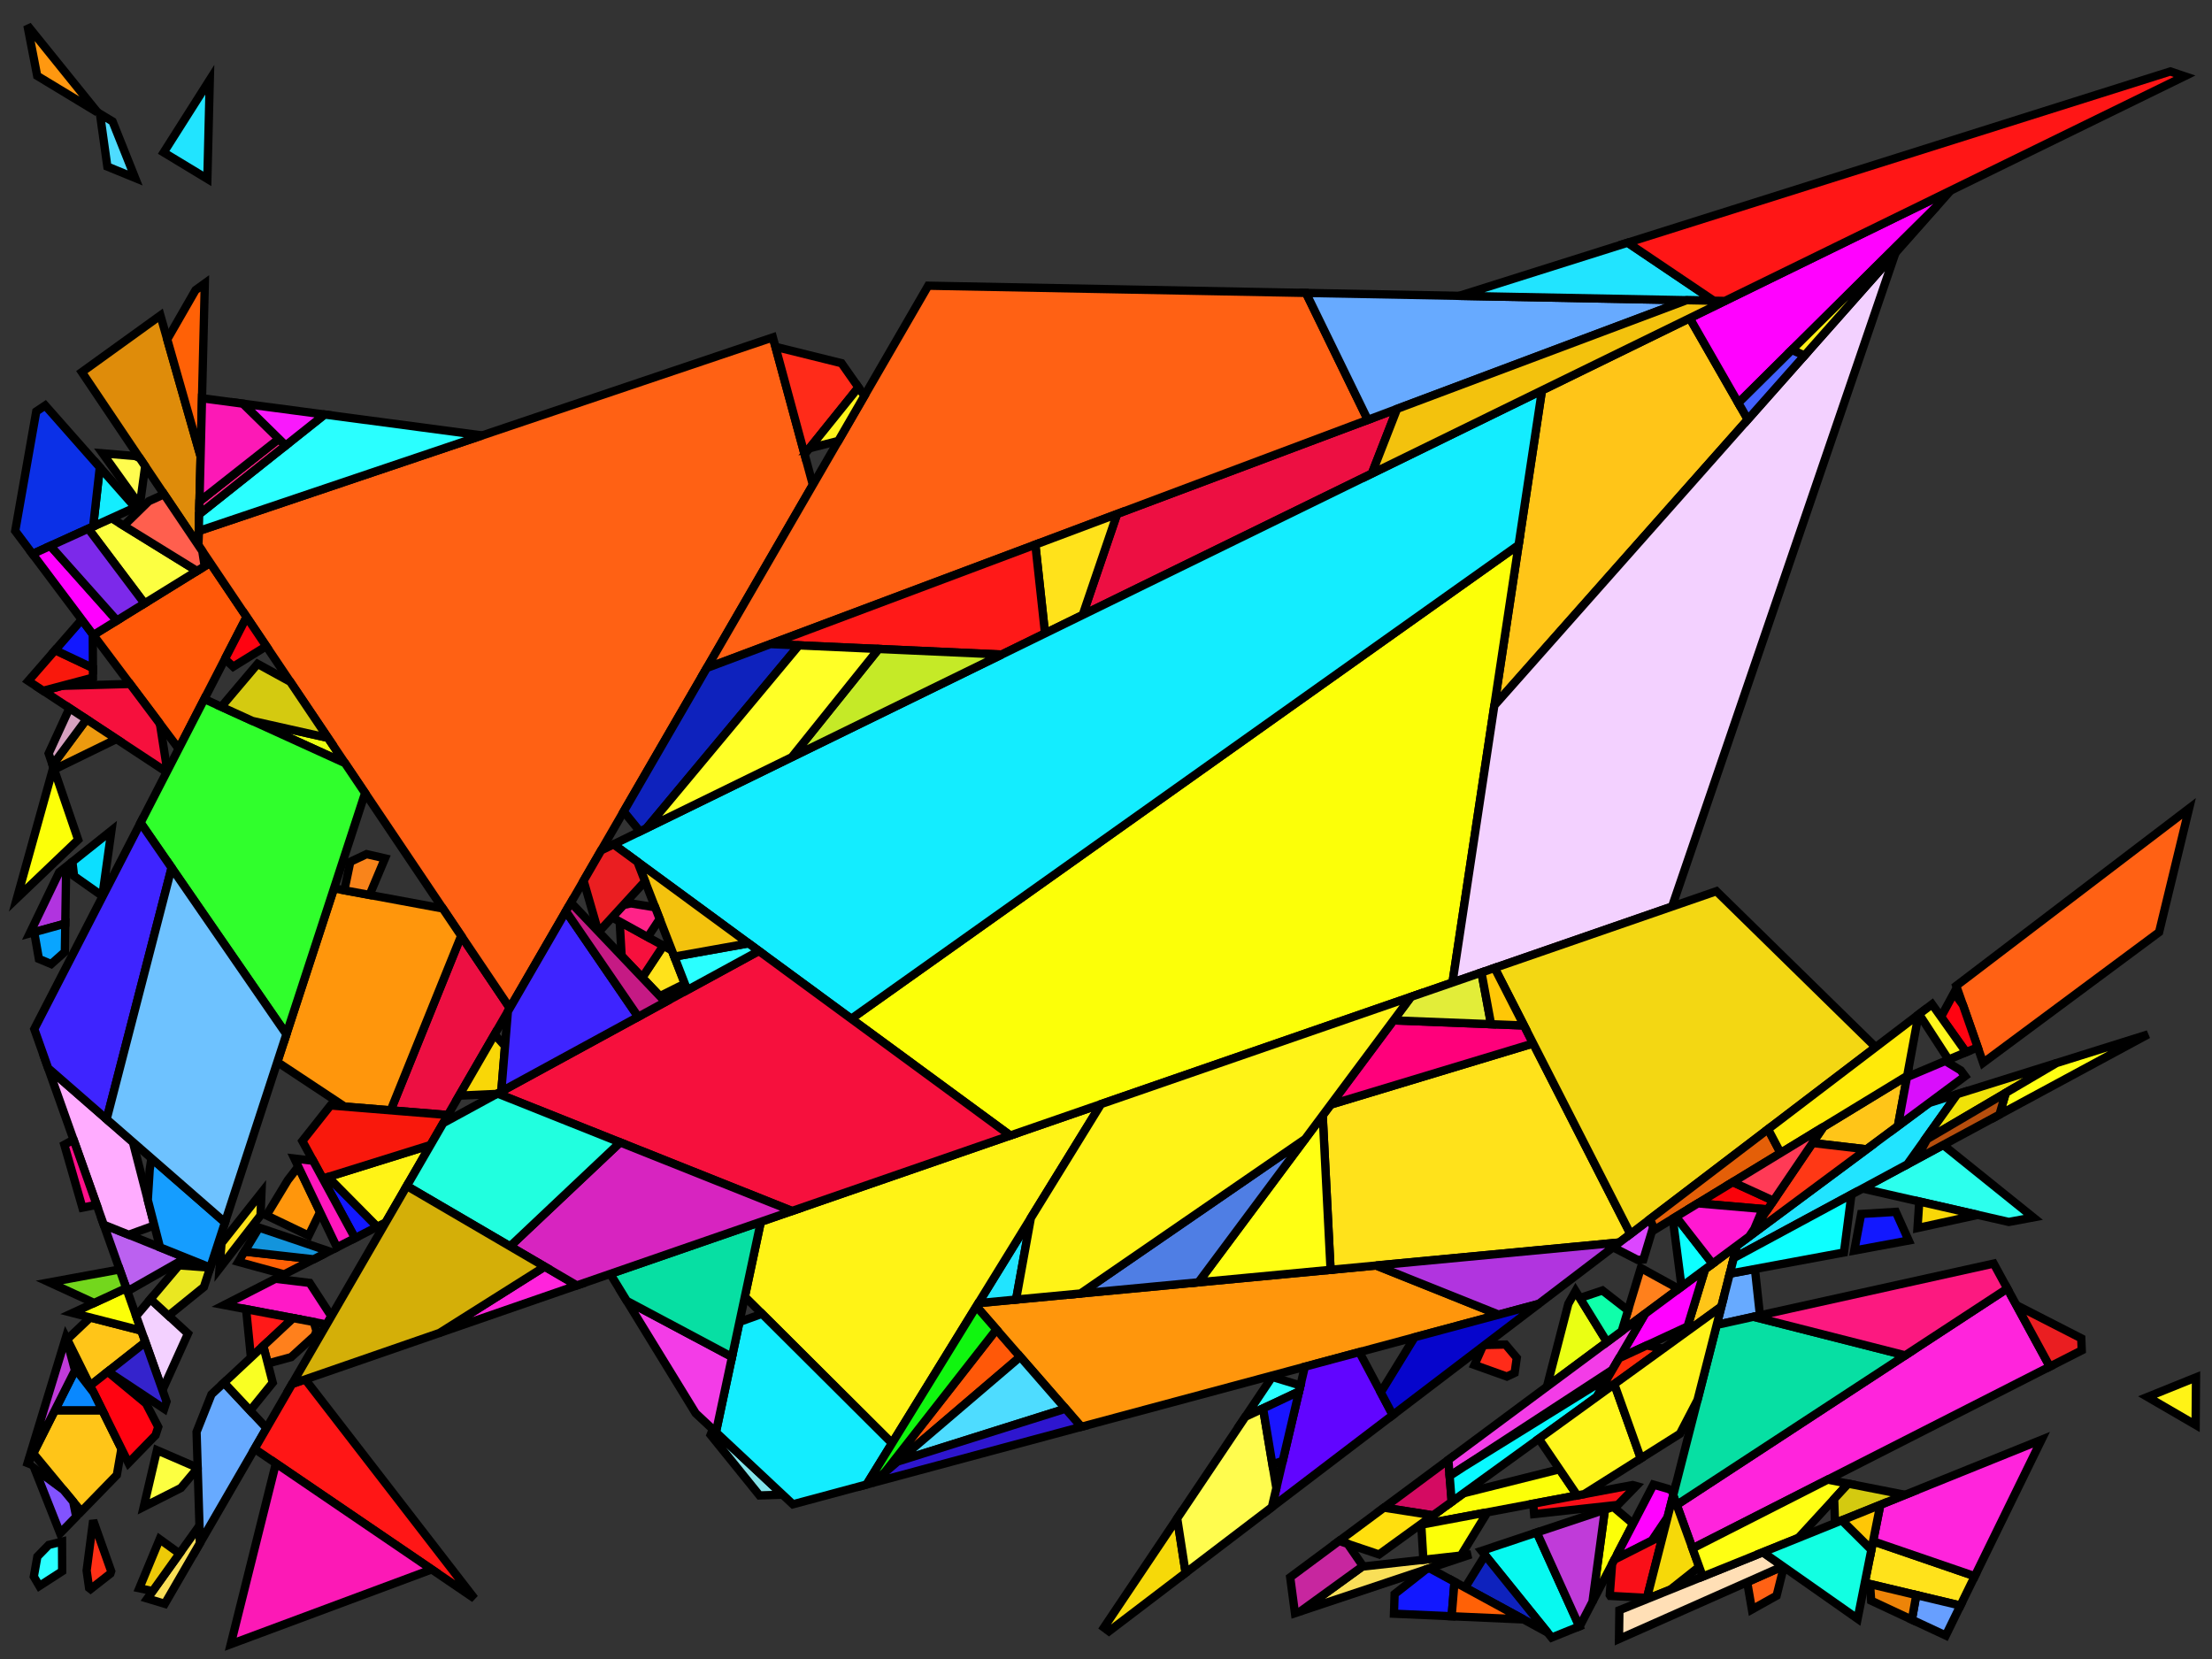 <?xml version="1.0" encoding="iso-8859-1" standalone="no"?>
<!DOCTYPE svg PUBLIC "-//W3C//DTD SVG 1.0//EN" "http://www.w3.org/TR/2001/REC-SVG-20010904/DTD/svg10.dtd">
<svg xmlns="http://www.w3.org/2000/svg" width="800" height="600">
<rect width="100%" height="100%" fill="#333333" stroke="none"/>
<path style="fill:rgb(0, 0, 0);fill-opacity:0.0;fill-rule:evenodd;stroke:rgb(0, 0, 0);stroke-width:0.0;" d="M 0, 600 L 800, 600 L 800, 0 L 0, 0 z "/>
<path style="fill:rgb(234, 255, 19);fill-opacity:1.0;fill-rule:evenodd;stroke:rgb(0, 0, 0);stroke-width:3.0;" d="M 118.623, 266.863 L 124.765, 275.99 L 91.29, 260.741 z "/>
<path style="fill:rgb(234, 255, 19);fill-opacity:1.0;fill-rule:evenodd;stroke:rgb(0, 0, 0);stroke-width:3.0;" d="M 581.202, 485.37 L 559.46, 501.511 L 567.202, 471.543 L 569.827, 466.909 z "/>
<path style="fill:rgb(237, 15, 66);fill-opacity:1.0;fill-rule:evenodd;stroke:rgb(0, 0, 0);stroke-width:3.0;" d="M 496.137, 171.282 L 391.567, 222.41 L 404.015, 185.879 L 505.274, 147.871 z "/>
<path style="fill:rgb(237, 15, 66);fill-opacity:1.0;fill-rule:evenodd;stroke:rgb(0, 0, 0);stroke-width:3.0;" d="M 184.385, 364.588 L 161.988, 403.259 L 141.288, 401.57 L 166.795, 338.448 z "/>
<path style="fill:rgb(255, 88, 8);fill-opacity:1.0;fill-rule:evenodd;stroke:rgb(0, 0, 0);stroke-width:3.0;" d="M 368.991, 490.695 L 319.918, 532.595 L 360.386, 480.816 z "/>
<path style="fill:rgb(255, 88, 8);fill-opacity:1.0;fill-rule:evenodd;stroke:rgb(0, 0, 0);stroke-width:3.0;" d="M 89.19, 223.125 L 64.625, 270.8 L 33.763, 229.675 L 76.017, 203.55 z "/>
<path style="fill:rgb(187, 97, 240);fill-opacity:1.0;fill-rule:evenodd;stroke:rgb(0, 0, 0);stroke-width:3.0;" d="M 67.309, 454.913 L 46.066, 467.01 L 37.515, 442.925 z "/>
<path style="fill:rgb(255, 197, 24);fill-opacity:1.0;fill-rule:evenodd;stroke:rgb(0, 0, 0);stroke-width:3.0;" d="M 632.119, 151.711 L 540.451, 255.154 L 557.669, 141.198 L 611.112, 115.067 z "/>
<path style="fill:rgb(255, 197, 24);fill-opacity:1.0;fill-rule:evenodd;stroke:rgb(0, 0, 0);stroke-width:3.0;" d="M 686.398, 407.268 L 675.083, 415.668 L 655.526, 413.387 L 659.489, 407.539 L 689.761, 389.093 z "/>
<path style="fill:rgb(255, 197, 24);fill-opacity:1.0;fill-rule:evenodd;stroke:rgb(0, 0, 0);stroke-width:3.0;" d="M 43.907, 523.947 L 42.26, 533.439 L 29.409, 546.638 L 12.011, 525.618 L 19.851, 510.055 L 37.017, 510.046 z "/>
<path style="fill:rgb(255, 197, 24);fill-opacity:1.0;fill-rule:evenodd;stroke:rgb(0, 0, 0);stroke-width:3.0;" d="M 51.114, 481.231 L 52.593, 485.396 L 32.597, 501.129 L 24.307, 484.401 L 32.637, 476.49 z "/>
<path style="fill:rgb(255, 197, 24);fill-opacity:1.0;fill-rule:evenodd;stroke:rgb(0, 0, 0);stroke-width:3.0;" d="M 622.559, 472.544 L 609.664, 481.88 L 616.655, 459.048 L 628.194, 450.481 z "/>
<path style="fill:rgb(255, 97, 20);fill-opacity:1.0;fill-rule:evenodd;stroke:rgb(0, 0, 0);stroke-width:3.0;" d="M 293.984, 175.348 L 184.385, 364.588 L 71.757, 197.22 L 71.884, 192.047 L 279.519, 122.02 z "/>
<path style="fill:rgb(255, 97, 20);fill-opacity:1.0;fill-rule:evenodd;stroke:rgb(0, 0, 0);stroke-width:3.0;" d="M 472.324, 105.94 L 494.688, 151.845 L 255.627, 241.577 L 335.694, 103.329 z "/>
<path style="fill:rgb(255, 97, 20);fill-opacity:1.0;fill-rule:evenodd;stroke:rgb(0, 0, 0);stroke-width:3.0;" d="M 645.132, 566.715 L 642.534, 577.096 L 633.604, 582.095 L 631.891, 572.193 L 644.784, 566.471 z "/>
<path style="fill:rgb(255, 97, 20);fill-opacity:1.0;fill-rule:evenodd;stroke:rgb(0, 0, 0);stroke-width:3.0;" d="M 780.863, 337.133 L 717.232, 384.376 L 707.497, 356.537 L 791.71, 292.385 z "/>
<path style="fill:rgb(255, 172, 255);fill-opacity:1.0;fill-rule:evenodd;stroke:rgb(0, 0, 0);stroke-width:3.0;" d="M 48.063, 413.054 L 55.825, 443.192 L 46.554, 446.562 L 37.515, 442.925 L 17.42, 386.325 z "/>
<path style="fill:rgb(249, 223, 88);fill-opacity:1.0;fill-rule:evenodd;stroke:rgb(0, 0, 0);stroke-width:3.0;" d="M 72.339, 558.051 L 59.602, 580.045 L 53.281, 578.13 L 72.144, 551.749 z "/>
<path style="fill:rgb(249, 223, 88);fill-opacity:1.0;fill-rule:evenodd;stroke:rgb(0, 0, 0);stroke-width:3.0;" d="M 470.331, 582.762 L 492.668, 566.589 L 531.994, 562.174 z "/>
<path style="fill:rgb(255, 150, 12);fill-opacity:1.0;fill-rule:evenodd;stroke:rgb(0, 0, 0);stroke-width:3.0;" d="M 115.755, 438.388 L 111.633, 446.877 L 96.371, 439.555 L 104.09, 426.819 L 107.877, 421.923 z "/>
<path style="fill:rgb(255, 150, 12);fill-opacity:1.0;fill-rule:evenodd;stroke:rgb(0, 0, 0);stroke-width:3.0;" d="M 542.039, 475.453 L 391.057, 516.026 L 353.119, 472.474 L 353.845, 471.297 L 497.688, 457.688 z "/>
<path style="fill:rgb(255, 150, 12);fill-opacity:1.0;fill-rule:evenodd;stroke:rgb(0, 0, 0);stroke-width:3.0;" d="M 160.148, 328.571 L 166.795, 338.448 L 141.288, 401.57 L 124.621, 400.21 L 100.297, 384.1 L 120.794, 321.288 z "/>
<path style="fill:rgb(132, 228, 234);fill-opacity:1.0;fill-rule:evenodd;stroke:rgb(0, 0, 0);stroke-width:3.0;" d="M 283.065, 540.586 L 274.691, 540.844 L 256.993, 518.936 L 257.8, 516.925 z "/>
<path style="fill:rgb(223, 140, 10);fill-opacity:1.0;fill-rule:evenodd;stroke:rgb(0, 0, 0);stroke-width:3.0;" d="M 72.544, 165.047 L 71.757, 197.22 L 29.599, 134.57 L 58.016, 114.079 z "/>
<path style="fill:rgb(255, 226, 27);fill-opacity:1.0;fill-rule:evenodd;stroke:rgb(0, 0, 0);stroke-width:3.0;" d="M 589.677, 446.291 L 585.639, 449.367 L 481.221, 459.246 L 478.373, 403.408 L 481.29, 399.491 L 554.488, 377.376 z "/>
<path style="fill:rgb(255, 226, 27);fill-opacity:1.0;fill-rule:evenodd;stroke:rgb(0, 0, 0);stroke-width:3.0;" d="M 243.005, 343.748 L 247.675, 355.76 L 238.649, 360.27 L 232.268, 353.561 L 239.889, 342.026 z "/>
<path style="fill:rgb(255, 226, 27);fill-opacity:1.0;fill-rule:evenodd;stroke:rgb(0, 0, 0);stroke-width:3.0;" d="M 391.567, 222.41 L 377.946, 229.07 L 374.447, 196.978 L 404.015, 185.879 z "/>
<path style="fill:rgb(255, 226, 27);fill-opacity:1.0;fill-rule:evenodd;stroke:rgb(0, 0, 0);stroke-width:3.0;" d="M 94.219, 439.577 L 79.412, 458.715 L 80.116, 449.599 L 94.559, 431.35 z "/>
<path style="fill:rgb(255, 226, 27);fill-opacity:1.0;fill-rule:evenodd;stroke:rgb(0, 0, 0);stroke-width:3.0;" d="M 714.209, 570.048 L 709.014, 580.672 L 674.423, 572.436 L 677.419, 557.425 z "/>
<path style="fill:rgb(255, 36, 220);fill-opacity:1.0;fill-rule:evenodd;stroke:rgb(0, 0, 0);stroke-width:3.0;" d="M 741.343, 494.251 L 612.118, 560.01 L 606.409, 544.26 L 725.972, 466.019 z "/>
<path style="fill:rgb(255, 36, 220);fill-opacity:1.0;fill-rule:evenodd;stroke:rgb(0, 0, 0);stroke-width:3.0;" d="M 208.63, 464.892 L 158.977, 482.069 L 197.002, 458.092 z "/>
<path style="fill:rgb(255, 36, 220);fill-opacity:1.0;fill-rule:evenodd;stroke:rgb(0, 0, 0);stroke-width:3.0;" d="M 714.209, 570.048 L 677.419, 557.425 L 680.05, 544.242 L 738.334, 520.709 z "/>
<path style="fill:rgb(103, 170, 255);fill-opacity:1.0;fill-rule:evenodd;stroke:rgb(0, 0, 0);stroke-width:3.0;" d="M 636.511, 475.708 L 620.865, 479.172 L 625.603, 460.627 L 634.685, 458.944 z "/>
<path style="fill:rgb(103, 170, 255);fill-opacity:1.0;fill-rule:evenodd;stroke:rgb(0, 0, 0);stroke-width:3.0;" d="M 609.976, 108.571 L 494.688, 151.845 L 472.324, 105.94 z "/>
<path style="fill:rgb(103, 170, 255);fill-opacity:1.0;fill-rule:evenodd;stroke:rgb(0, 0, 0);stroke-width:3.0;" d="M 96.403, 516.502 L 72.339, 558.051 L 71.091, 517.881 L 76.482, 504.301 L 81.018, 500.064 z "/>
<path style="fill:rgb(44, 255, 237);fill-opacity:1.0;fill-rule:evenodd;stroke:rgb(0, 0, 0);stroke-width:3.0;" d="M 735.359, 440.293 L 726.51, 441.932 L 673.598, 429.851 L 702.79, 414.091 z "/>
<path style="fill:rgb(255, 25, 199);fill-opacity:1.0;fill-rule:evenodd;stroke:rgb(0, 0, 0);stroke-width:3.0;" d="M 111.99, 463.976 L 119.836, 476.042 L 118.121, 479.002 L 81.067, 471.975 L 99.63, 462.485 z "/>
<path style="fill:rgb(177, 52, 223);fill-opacity:1.0;fill-rule:evenodd;stroke:rgb(0, 0, 0);stroke-width:3.0;" d="M 23.613, 334.026 L 10.746, 337.581 L 21.396, 315.468 L 23.935, 313.442 z "/>
<path style="fill:rgb(177, 52, 223);fill-opacity:1.0;fill-rule:evenodd;stroke:rgb(0, 0, 0);stroke-width:3.0;" d="M 556.495, 471.568 L 542.039, 475.453 L 497.688, 457.688 L 585.639, 449.367 z "/>
<path style="fill:rgb(7, 249, 240);fill-opacity:1.0;fill-rule:evenodd;stroke:rgb(0, 0, 0);stroke-width:3.0;" d="M 571.19, 588.197 L 561.167, 592.244 L 535.852, 560.886 L 555.795, 554.228 z "/>
<path style="fill:rgb(78, 220, 255);fill-opacity:1.0;fill-rule:evenodd;stroke:rgb(0, 0, 0);stroke-width:3.0;" d="M 385.352, 509.477 L 324.586, 528.609 L 368.991, 490.695 z "/>
<path style="fill:rgb(78, 220, 255);fill-opacity:1.0;fill-rule:evenodd;stroke:rgb(0, 0, 0);stroke-width:3.0;" d="M 40.716, 43.933 L 48.865, 64.351 L 38.824, 60.237 L 36.151, 41.169 z "/>
<path style="fill:rgb(255, 3, 17);fill-opacity:1.0;fill-rule:evenodd;stroke:rgb(0, 0, 0);stroke-width:3.0;" d="M 96.313, 233.71 L 84.343, 241.126 L 81.437, 238.4 L 81.514, 238.022 L 89.19, 223.125 z "/>
<path style="fill:rgb(255, 3, 17);fill-opacity:1.0;fill-rule:evenodd;stroke:rgb(0, 0, 0);stroke-width:3.0;" d="M 52.83, 507.608 L 57.23, 516.075 L 56.253, 519.068 L 46.469, 529.117 L 32.597, 501.129 L 38.958, 496.124 z "/>
<path style="fill:rgb(255, 3, 17);fill-opacity:1.0;fill-rule:evenodd;stroke:rgb(0, 0, 0);stroke-width:3.0;" d="M 709.92, 363.466 L 715.268, 378.761 L 711.058, 380.537 L 701.994, 367.764 L 706.727, 359.045 z "/>
<path style="fill:rgb(237, 202, 8);fill-opacity:1.0;fill-rule:evenodd;stroke:rgb(0, 0, 0);stroke-width:3.0;" d="M 64.917, 561.856 L 55.209, 575.434 L 50.38, 574.409 L 57.737, 556.675 z "/>
<path style="fill:rgb(252, 255, 65);fill-opacity:1.0;fill-rule:evenodd;stroke:rgb(0, 0, 0);stroke-width:3.0;" d="M 71.494, 530.851 L 71.496, 530.923 L 65.437, 538.142 L 51.987, 544.951 L 56.773, 524.489 z "/>
<path style="fill:rgb(252, 255, 65);fill-opacity:1.0;fill-rule:evenodd;stroke:rgb(0, 0, 0);stroke-width:3.0;" d="M 71.251, 206.497 L 52.267, 218.234 L 31.931, 191.206 L 40.312, 187.4 z "/>
<path style="fill:rgb(33, 228, 255);fill-opacity:1.0;fill-rule:evenodd;stroke:rgb(0, 0, 0);stroke-width:3.0;" d="M 74.996, 64.687 L 59.198, 55.122 L 75.872, 28.845 z "/>
<path style="fill:rgb(33, 228, 255);fill-opacity:1.0;fill-rule:evenodd;stroke:rgb(0, 0, 0);stroke-width:3.0;" d="M 619.793, 108.759 L 527.738, 106.999 L 588.661, 87.776 z "/>
<path style="fill:rgb(33, 228, 255);fill-opacity:1.0;fill-rule:evenodd;stroke:rgb(0, 0, 0);stroke-width:3.0;" d="M 367.475, 470.008 L 353.845, 471.297 L 372.823, 440.503 z "/>
<path style="fill:rgb(33, 228, 255);fill-opacity:1.0;fill-rule:evenodd;stroke:rgb(0, 0, 0);stroke-width:3.0;" d="M 689.801, 421.104 L 627.043, 454.986 L 628.194, 450.481 L 697.649, 398.915 L 707.876, 395.711 z "/>
<path style="fill:rgb(255, 243, 22);fill-opacity:1.0;fill-rule:evenodd;stroke:rgb(0, 0, 0);stroke-width:3.0;" d="M 794.084, 515.345 L 776.678, 505.227 L 794.217, 498.145 z "/>
<path style="fill:rgb(255, 243, 22);fill-opacity:1.0;fill-rule:evenodd;stroke:rgb(0, 0, 0);stroke-width:3.0;" d="M 139.488, 442.109 L 136.401, 443.688 L 118.572, 425.686 L 155.706, 414.106 z "/>
<path style="fill:rgb(255, 243, 22);fill-opacity:1.0;fill-rule:evenodd;stroke:rgb(0, 0, 0);stroke-width:3.0;" d="M 322.61, 521.978 L 269.387, 468.96 L 275.164, 441.875 L 398.211, 399.309 z "/>
<path style="fill:rgb(255, 25, 24);fill-opacity:1.0;fill-rule:evenodd;stroke:rgb(0, 0, 0);stroke-width:3.0;" d="M 377.946, 229.07 L 362.295, 236.722 L 278.633, 232.942 L 374.447, 196.978 z "/>
<path style="fill:rgb(255, 25, 24);fill-opacity:1.0;fill-rule:evenodd;stroke:rgb(0, 0, 0);stroke-width:3.0;" d="M 106.018, 476.707 L 90.754, 490.968 L 89.008, 473.481 z "/>
<path style="fill:rgb(255, 48, 22);fill-opacity:1.0;fill-rule:evenodd;stroke:rgb(0, 0, 0);stroke-width:3.0;" d="M 40.206, 568.244 L 39.922, 569.115 L 32.768, 574.717 L 32.221, 574.294 L 31.331, 568.038 L 33.699, 549.883 z "/>
<path style="fill:rgb(252, 255, 8);fill-opacity:1.0;fill-rule:evenodd;stroke:rgb(0, 0, 0);stroke-width:3.0;" d="M 570.43, 540.838 L 513.461, 551.534 L 529.295, 540.07 L 564.02, 531.379 z "/>
<path style="fill:rgb(252, 255, 8);fill-opacity:1.0;fill-rule:evenodd;stroke:rgb(0, 0, 0);stroke-width:3.0;" d="M 28.272, 303.704 L 6.126, 324.841 L 19.301, 277.484 z "/>
<path style="fill:rgb(252, 255, 8);fill-opacity:1.0;fill-rule:evenodd;stroke:rgb(0, 0, 0);stroke-width:3.0;" d="M 590.626, 551.094 L 575.938, 579.305 L 580.439, 546 L 583.473, 544.987 z "/>
<path style="fill:rgb(252, 255, 8);fill-opacity:1.0;fill-rule:evenodd;stroke:rgb(0, 0, 0);stroke-width:3.0;" d="M 525.314, 355.339 L 365.377, 410.667 L 307.871, 368.461 L 549.223, 197.093 z "/>
<path style="fill:rgb(252, 255, 8);fill-opacity:1.0;fill-rule:evenodd;stroke:rgb(0, 0, 0);stroke-width:3.0;" d="M 537.031, 548.417 L 528.367, 562.581 L 514.781, 564.107 L 514.018, 551.43 L 536.168, 547.271 z "/>
<path style="fill:rgb(252, 255, 8);fill-opacity:1.0;fill-rule:evenodd;stroke:rgb(0, 0, 0);stroke-width:3.0;" d="M 51.114, 481.231 L 26.246, 474.85 L 45.656, 465.856 z "/>
<path style="fill:rgb(19, 237, 255);fill-opacity:1.0;fill-rule:evenodd;stroke:rgb(0, 0, 0);stroke-width:3.0;" d="M 549.223, 197.093 L 307.871, 368.461 L 221.902, 305.364 L 557.669, 141.198 z "/>
<path style="fill:rgb(19, 237, 255);fill-opacity:1.0;fill-rule:evenodd;stroke:rgb(0, 0, 0);stroke-width:3.0;" d="M 48.901, 183.5 L 33.685, 190.409 L 36.101, 169.002 z "/>
<path style="fill:rgb(19, 237, 255);fill-opacity:1.0;fill-rule:evenodd;stroke:rgb(0, 0, 0);stroke-width:3.0;" d="M 322.61, 521.978 L 313.421, 536.889 L 286.766, 544.052 L 258.931, 517.984 L 267.437, 478.104 L 275.6, 475.149 z "/>
<path style="fill:rgb(255, 128, 28);fill-opacity:1.0;fill-rule:evenodd;stroke:rgb(0, 0, 0);stroke-width:3.0;" d="M 113.476, 478.121 L 114.45, 481.361 L 113.787, 483.09 L 105.292, 490.825 L 96.848, 493.124 L 95.217, 486.798 L 106.018, 476.707 z "/>
<path style="fill:rgb(255, 128, 28);fill-opacity:1.0;fill-rule:evenodd;stroke:rgb(0, 0, 0);stroke-width:3.0;" d="M 607.123, 466.125 L 586.523, 481.419 L 593.425, 458.59 z "/>
<path style="fill:rgb(212, 11, 98);fill-opacity:1.0;fill-rule:evenodd;stroke:rgb(0, 0, 0);stroke-width:3.0;" d="M 525.023, 543.163 L 518.284, 548.042 L 500.537, 545.258 L 523.827, 527.967 z "/>
<path style="fill:rgb(97, 5, 255);fill-opacity:1.0;fill-rule:evenodd;stroke:rgb(0, 0, 0);stroke-width:3.0;" d="M 503.726, 511.767 L 459.993, 545.082 L 471.914, 494.297 L 491.622, 489.001 z "/>
<path style="fill:rgb(246, 16, 61);fill-opacity:1.0;fill-rule:evenodd;stroke:rgb(0, 0, 0);stroke-width:3.0;" d="M 57.57, 261.4 L 57.953, 262.434 L 60.51, 278.786 L 60.28, 279.232 L 15.616, 249.83 L 22.357, 248.045 L 47.036, 247.363 z "/>
<path style="fill:rgb(246, 16, 61);fill-opacity:1.0;fill-rule:evenodd;stroke:rgb(0, 0, 0);stroke-width:3.0;" d="M 239.889, 342.026 L 232.268, 353.561 L 224.817, 345.726 L 224.114, 333.308 z "/>
<path style="fill:rgb(246, 16, 61);fill-opacity:1.0;fill-rule:evenodd;stroke:rgb(0, 0, 0);stroke-width:3.0;" d="M 365.377, 410.667 L 286.452, 437.97 L 179.929, 395.481 L 274.459, 343.939 z "/>
<path style="fill:rgb(255, 2, 255);fill-opacity:1.0;fill-rule:evenodd;stroke:rgb(0, 0, 0);stroke-width:3.0;" d="M 610.318, 479.743 L 585.582, 491.204 L 594.946, 475.166 L 616.655, 459.048 z "/>
<path style="fill:rgb(255, 2, 255);fill-opacity:1.0;fill-rule:evenodd;stroke:rgb(0, 0, 0);stroke-width:3.0;" d="M 603.504, 538.525 L 605.425, 539.62 L 603.101, 548.718 L 597.39, 557.205 L 585.193, 563.379 L 585.056, 561.792 L 597.996, 536.938 z "/>
<path style="fill:rgb(255, 2, 255);fill-opacity:1.0;fill-rule:evenodd;stroke:rgb(0, 0, 0);stroke-width:3.0;" d="M 700.348, 74.718 L 628.695, 145.739 L 611.112, 115.067 L 705.479, 68.929 z "/>
<path style="fill:rgb(255, 223, 14);fill-opacity:1.0;fill-rule:evenodd;stroke:rgb(0, 0, 0);stroke-width:3.0;" d="M 518.284, 548.042 L 498.747, 562.188 L 484.311, 557.305 L 500.537, 545.258 z "/>
<path style="fill:rgb(240, 226, 8);fill-opacity:1.0;fill-rule:evenodd;stroke:rgb(0, 0, 0);stroke-width:3.0;" d="M 695.81, 412.661 L 707.876, 395.711 L 743.755, 384.47 z "/>
<path style="fill:rgb(249, 15, 24);fill-opacity:1.0;fill-rule:evenodd;stroke:rgb(0, 0, 0);stroke-width:3.0;" d="M 595.648, 577.896 L 582.383, 577.181 L 582.185, 576.871 L 583.028, 565.688 L 583.885, 564.041 L 601.46, 555.145 z "/>
<path style="fill:rgb(249, 15, 24);fill-opacity:1.0;fill-rule:evenodd;stroke:rgb(0, 0, 0);stroke-width:3.0;" d="M 591.745, 537.439 L 585.104, 544.269 L 554.836, 547.581 L 554.494, 543.83 L 590.449, 537.08 z "/>
<path style="fill:rgb(249, 132, 27);fill-opacity:1.0;fill-rule:evenodd;stroke:rgb(0, 0, 0);stroke-width:3.0;" d="M 139.235, 310.432 L 133.663, 323.669 L 124.547, 321.982 L 126.691, 311.682 L 132.577, 308.908 z "/>
<path style="fill:rgb(42, 255, 255);fill-opacity:1.0;fill-rule:evenodd;stroke:rgb(0, 0, 0);stroke-width:3.0;" d="M 274.459, 343.939 L 248.568, 358.056 L 243.872, 345.977 L 270.698, 341.178 z "/>
<path style="fill:rgb(42, 255, 255);fill-opacity:1.0;fill-rule:evenodd;stroke:rgb(0, 0, 0);stroke-width:3.0;" d="M 470.322, 501.079 L 469.812, 503.254 L 450.391, 512.408 L 460.083, 497.964 z "/>
<path style="fill:rgb(42, 255, 255);fill-opacity:1.0;fill-rule:evenodd;stroke:rgb(0, 0, 0);stroke-width:3.0;" d="M 174.379, 157.48 L 71.884, 192.047 L 72.032, 185.987 L 117.407, 149.914 z "/>
<path style="fill:rgb(42, 255, 255);fill-opacity:1.0;fill-rule:evenodd;stroke:rgb(0, 0, 0);stroke-width:3.0;" d="M 22.481, 568.273 L 14.235, 573.595 L 12.228, 570.19 L 13.515, 562.961 L 17.622, 558.743 L 22.437, 557.54 z "/>
<path style="fill:rgb(217, 14, 252);fill-opacity:1.0;fill-rule:evenodd;stroke:rgb(0, 0, 0);stroke-width:3.0;" d="M 709.128, 387.115 L 710.695, 389.229 L 686.398, 407.268 L 689.675, 389.562 L 703.531, 383.714 z "/>
<path style="fill:rgb(243, 60, 231);fill-opacity:1.0;fill-rule:evenodd;stroke:rgb(0, 0, 0);stroke-width:3.0;" d="M 583.125, 495.413 L 524.287, 533.808 L 523.827, 527.967 L 594.946, 475.166 z "/>
<path style="fill:rgb(243, 60, 231);fill-opacity:1.0;fill-rule:evenodd;stroke:rgb(0, 0, 0);stroke-width:3.0;" d="M 264.738, 490.759 L 258.931, 517.984 L 251.602, 511.121 L 226.695, 470.497 z "/>
<path style="fill:rgb(7, 223, 163);fill-opacity:1.0;fill-rule:evenodd;stroke:rgb(0, 0, 0);stroke-width:3.0;" d="M 689.052, 490.179 L 606.409, 544.26 L 605.137, 540.75 L 620.865, 479.172 L 634.19, 476.222 z "/>
<path style="fill:rgb(7, 223, 163);fill-opacity:1.0;fill-rule:evenodd;stroke:rgb(0, 0, 0);stroke-width:3.0;" d="M 264.738, 490.759 L 226.695, 470.497 L 220.699, 460.717 L 275.164, 441.875 z "/>
<path style="fill:rgb(246, 217, 9);fill-opacity:1.0;fill-rule:evenodd;stroke:rgb(0, 0, 0);stroke-width:3.0;" d="M 428.796, 568.848 L 401.065, 589.972 L 399.251, 588.622 L 425.747, 549.135 z "/>
<path style="fill:rgb(246, 217, 9);fill-opacity:1.0;fill-rule:evenodd;stroke:rgb(0, 0, 0);stroke-width:3.0;" d="M 614.526, 566.652 L 604.158, 574.885 L 595.527, 578.37 L 605.137, 540.75 z "/>
<path style="fill:rgb(15, 255, 170);fill-opacity:1.0;fill-rule:evenodd;stroke:rgb(0, 0, 0);stroke-width:3.0;" d="M 588.794, 473.908 L 586.523, 481.419 L 581.202, 485.37 L 571.39, 469.446 L 579.541, 466.713 z "/>
<path style="fill:rgb(243, 209, 255);fill-opacity:1.0;fill-rule:evenodd;stroke:rgb(0, 0, 0);stroke-width:3.0;" d="M 67.984, 482.315 L 58.754, 502.749 L 49.245, 475.965 L 54.423, 469.833 z "/>
<path style="fill:rgb(243, 209, 255);fill-opacity:1.0;fill-rule:evenodd;stroke:rgb(0, 0, 0);stroke-width:3.0;" d="M 604.715, 327.871 L 525.314, 355.339 L 540.451, 255.154 L 685.515, 91.457 z "/>
<path style="fill:rgb(220, 70, 255);fill-opacity:1.0;fill-rule:evenodd;stroke:rgb(0, 0, 0);stroke-width:3.0;" d="M 597.924, 443.712 L 594.356, 455.51 L 592.281, 455.658 L 583.371, 451.094 L 596.724, 440.923 z "/>
<path style="fill:rgb(249, 255, 35);fill-opacity:1.0;fill-rule:evenodd;stroke:rgb(0, 0, 0);stroke-width:3.0;" d="M 98.638, 500.065 L 90.466, 510.159 L 81.018, 500.064 L 95.217, 486.798 z "/>
<path style="fill:rgb(255, 223, 182);fill-opacity:1.0;fill-rule:evenodd;stroke:rgb(0, 0, 0);stroke-width:3.0;" d="M 644.784, 566.471 L 585.534, 592.766 L 585.678, 582.347 L 637.558, 561.399 z "/>
<path style="fill:rgb(255, 246, 30);fill-opacity:1.0;fill-rule:evenodd;stroke:rgb(0, 0, 0);stroke-width:3.0;" d="M 711.058, 380.537 L 704.717, 383.214 L 694.046, 366.784 L 698.754, 363.198 z "/>
<path style="fill:rgb(249, 215, 7);fill-opacity:1.0;fill-rule:evenodd;stroke:rgb(0, 0, 0);stroke-width:3.0;" d="M 715.3, 439.373 L 693.492, 444.132 L 694.125, 434.538 z "/>
<path style="fill:rgb(249, 215, 7);fill-opacity:1.0;fill-rule:evenodd;stroke:rgb(0, 0, 0);stroke-width:3.0;" d="M 182.651, 378.325 L 181.3, 394.733 L 179.661, 395.627 L 166.046, 396.253 L 178.863, 374.121 z "/>
<path style="fill:rgb(243, 194, 13);fill-opacity:1.0;fill-rule:evenodd;stroke:rgb(0, 0, 0);stroke-width:3.0;" d="M 623.856, 108.836 L 496.137, 171.282 L 505.274, 147.871 L 609.976, 108.571 z "/>
<path style="fill:rgb(243, 194, 13);fill-opacity:1.0;fill-rule:evenodd;stroke:rgb(0, 0, 0);stroke-width:3.0;" d="M 270.698, 341.178 L 243.872, 345.977 L 230.551, 311.712 z "/>
<path style="fill:rgb(255, 0, 123);fill-opacity:1.0;fill-rule:evenodd;stroke:rgb(0, 0, 0);stroke-width:3.0;" d="M 551.169, 370.878 L 554.488, 377.376 L 481.29, 399.491 L 503.976, 369.03 z "/>
<path style="fill:rgb(13, 255, 255);fill-opacity:1.0;fill-rule:evenodd;stroke:rgb(0, 0, 0);stroke-width:3.0;" d="M 619.364, 457.036 L 608.154, 465.359 L 604.981, 440.753 L 606.136, 440.05 z "/>
<path style="fill:rgb(13, 255, 255);fill-opacity:1.0;fill-rule:evenodd;stroke:rgb(0, 0, 0);stroke-width:3.0;" d="M 666.884, 452.979 L 625.603, 460.627 L 627.043, 454.986 L 669.602, 432.009 z "/>
<path style="fill:rgb(255, 255, 19);fill-opacity:1.0;fill-rule:evenodd;stroke:rgb(0, 0, 0);stroke-width:3.0;" d="M 481.221, 459.246 L 433.419, 463.769 L 478.373, 403.408 z "/>
<path style="fill:rgb(255, 255, 19);fill-opacity:1.0;fill-rule:evenodd;stroke:rgb(0, 0, 0);stroke-width:3.0;" d="M 723.131, 403.109 L 725.423, 395.249 L 743.755, 384.47 L 776.873, 374.093 z "/>
<path style="fill:rgb(255, 255, 19);fill-opacity:1.0;fill-rule:evenodd;stroke:rgb(0, 0, 0);stroke-width:3.0;" d="M 668.425, 536.58 L 650.397, 556.215 L 615.806, 570.182 L 612.118, 560.01 L 661.021, 535.124 z "/>
<path style="fill:rgb(255, 22, 22);fill-opacity:1.0;fill-rule:evenodd;stroke:rgb(0, 0, 0);stroke-width:3.0;" d="M 790.069, 27.57 L 623.856, 108.836 L 619.793, 108.759 L 588.661, 87.776 L 784.94, 25.842 z "/>
<path style="fill:rgb(255, 22, 22);fill-opacity:1.0;fill-rule:evenodd;stroke:rgb(0, 0, 0);stroke-width:3.0;" d="M 171.609, 578.124 L 92.066, 523.991 L 105.663, 500.512 L 110.384, 498.879 z "/>
<path style="fill:rgb(255, 43, 25);fill-opacity:1.0;fill-rule:evenodd;stroke:rgb(0, 0, 0);stroke-width:3.0;" d="M 548.564, 491.085 L 547.786, 496.527 L 544.978, 497.846 L 533.243, 493.643 L 536.187, 487.038 L 536.984, 486.431 L 544.497, 486.269 z "/>
<path style="fill:rgb(255, 43, 25);fill-opacity:1.0;fill-rule:evenodd;stroke:rgb(0, 0, 0);stroke-width:3.0;" d="M 304.352, 131.351 L 310.476, 140.1 L 290.991, 164.311 L 280.443, 125.426 z "/>
<path style="fill:rgb(14, 34, 189);fill-opacity:1.0;fill-rule:evenodd;stroke:rgb(0, 0, 0);stroke-width:3.0;" d="M 288.945, 233.408 L 233.831, 299.532 L 231.438, 300.701 L 225.566, 293.483 L 255.627, 241.577 L 278.633, 232.942 z "/>
<path style="fill:rgb(14, 34, 189);fill-opacity:1.0;fill-rule:evenodd;stroke:rgb(0, 0, 0);stroke-width:3.0;" d="M 559.693, 590.418 L 529.875, 574.173 L 537.13, 562.468 z "/>
<path style="fill:rgb(9, 136, 255);fill-opacity:1.0;fill-rule:evenodd;stroke:rgb(0, 0, 0);stroke-width:3.0;" d="M 33.792, 503.539 L 37.017, 510.046 L 19.851, 510.055 L 27.344, 495.177 z "/>
<path style="fill:rgb(255, 43, 10);fill-opacity:1.0;fill-rule:evenodd;stroke:rgb(0, 0, 0);stroke-width:3.0;" d="M 601.536, 487.765 L 577.378, 505.256 L 585.582, 491.204 L 595.512, 486.603 z "/>
<path style="fill:rgb(252, 25, 128);fill-opacity:1.0;fill-rule:evenodd;stroke:rgb(0, 0, 0);stroke-width:3.0;" d="M 725.972, 466.019 L 689.052, 490.179 L 634.19, 476.222 L 721.054, 456.986 z "/>
<path style="fill:rgb(243, 215, 19);fill-opacity:1.0;fill-rule:evenodd;stroke:rgb(0, 0, 0);stroke-width:3.0;" d="M 678.36, 378.733 L 589.677, 446.291 L 540.544, 350.07 L 620.764, 322.319 z "/>
<path style="fill:rgb(237, 154, 15);fill-opacity:1.0;fill-rule:evenodd;stroke:rgb(0, 0, 0);stroke-width:3.0;" d="M 42.132, 267.285 L 19.58, 278.298 L 19.025, 276.678 L 31.28, 260.141 z "/>
<path style="fill:rgb(215, 161, 192);fill-opacity:1.0;fill-rule:evenodd;stroke:rgb(0, 0, 0);stroke-width:3.0;" d="M 31.28, 260.141 L 19.025, 276.678 L 17.596, 272.5 L 25.132, 256.094 z "/>
<path style="fill:rgb(249, 24, 12);fill-opacity:1.0;fill-rule:evenodd;stroke:rgb(0, 0, 0);stroke-width:3.0;" d="M 161.988, 403.259 L 155.706, 414.106 L 116.728, 426.261 L 109.35, 412.662 L 119.533, 399.795 z "/>
<path style="fill:rgb(249, 24, 12);fill-opacity:1.0;fill-rule:evenodd;stroke:rgb(0, 0, 0);stroke-width:3.0;" d="M 33.602, 241.6 L 33.618, 245.064 L 15.616, 249.83 L 10.226, 246.282 L 19.942, 235.133 z "/>
<path style="fill:rgb(18, 24, 255);fill-opacity:1.0;fill-rule:evenodd;stroke:rgb(0, 0, 0);stroke-width:3.0;" d="M 136.401, 443.688 L 128.401, 447.777 L 116.728, 426.261 L 118.572, 425.686 z "/>
<path style="fill:rgb(18, 24, 255);fill-opacity:1.0;fill-rule:evenodd;stroke:rgb(0, 0, 0);stroke-width:3.0;" d="M 526.043, 572.085 L 525.005, 584.54 L 504.147, 583.615 L 504.381, 576.507 L 515.69, 567.618 L 517.025, 567.172 z "/>
<path style="fill:rgb(18, 24, 255);fill-opacity:1.0;fill-rule:evenodd;stroke:rgb(0, 0, 0);stroke-width:3.0;" d="M 690.309, 448.639 L 670.618, 452.287 L 673.118, 439.045 L 685.649, 438.286 z "/>
<path style="fill:rgb(18, 24, 255);fill-opacity:1.0;fill-rule:evenodd;stroke:rgb(0, 0, 0);stroke-width:3.0;" d="M 33.546, 229.387 L 33.602, 241.6 L 19.942, 235.133 L 29.568, 224.085 z "/>
<path style="fill:rgb(199, 38, 159);fill-opacity:1.0;fill-rule:evenodd;stroke:rgb(0, 0, 0);stroke-width:3.0;" d="M 487.402, 558.35 L 492.934, 566.396 L 470.331, 582.762 L 468.343, 583.426 L 466.612, 570.445 L 484.311, 557.305 z "/>
<path style="fill:rgb(48, 255, 44);fill-opacity:1.0;fill-rule:evenodd;stroke:rgb(0, 0, 0);stroke-width:3.0;" d="M 124.765, 275.99 L 132.045, 286.809 L 103.577, 374.047 L 50.834, 297.564 L 73.891, 252.816 z "/>
<path style="fill:rgb(228, 95, 8);fill-opacity:1.0;fill-rule:evenodd;stroke:rgb(0, 0, 0);stroke-width:3.0;" d="M 643.974, 416.993 L 598.381, 444.775 L 596.724, 440.923 L 639.431, 408.389 z "/>
<path style="fill:rgb(255, 234, 9);fill-opacity:1.0;fill-rule:evenodd;stroke:rgb(0, 0, 0);stroke-width:3.0;" d="M 689.761, 389.093 L 643.974, 416.993 L 639.431, 408.389 L 693.864, 366.922 z "/>
<path style="fill:rgb(255, 22, 189);fill-opacity:1.0;fill-rule:evenodd;stroke:rgb(0, 0, 0);stroke-width:3.0;" d="M 113.22, 419.796 L 128.401, 447.777 L 121.85, 451.126 L 106.48, 419.005 z "/>
<path style="fill:rgb(21, 157, 255);fill-opacity:1.0;fill-rule:evenodd;stroke:rgb(0, 0, 0);stroke-width:3.0;" d="M 81.368, 442.106 L 76.042, 458.427 L 57.866, 451.113 L 53.453, 433.983 L 54.142, 422.95 L 54.773, 418.908 z "/>
<path style="fill:rgb(103, 159, 255);fill-opacity:1.0;fill-rule:evenodd;stroke:rgb(0, 0, 0);stroke-width:3.0;" d="M 709.014, 580.672 L 703.715, 591.51 L 691.455, 585.781 L 693.053, 576.872 z "/>
<path style="fill:rgb(237, 132, 8);fill-opacity:1.0;fill-rule:evenodd;stroke:rgb(0, 0, 0);stroke-width:3.0;" d="M 693.053, 576.872 L 691.455, 585.781 L 676.726, 578.899 L 676.335, 572.892 z "/>
<path style="fill:rgb(192, 59, 217);fill-opacity:1.0;fill-rule:evenodd;stroke:rgb(0, 0, 0);stroke-width:3.0;" d="M 23.892, 483.564 L 27.119, 495.625 L 9.574, 530.457 L 23.879, 483.538 z "/>
<path style="fill:rgb(192, 59, 217);fill-opacity:1.0;fill-rule:evenodd;stroke:rgb(0, 0, 0);stroke-width:3.0;" d="M 575.938, 579.305 L 571.341, 588.136 L 571.19, 588.197 L 555.795, 554.228 L 580.439, 546 z "/>
<path style="fill:rgb(6, 5, 204);fill-opacity:1.0;fill-rule:evenodd;stroke:rgb(0, 0, 0);stroke-width:3.0;" d="M 503.726, 511.767 L 499.371, 503.576 L 511.614, 483.629 L 556.495, 471.568 z "/>
<path style="fill:rgb(215, 36, 192);fill-opacity:1.0;fill-rule:evenodd;stroke:rgb(0, 0, 0);stroke-width:3.0;" d="M 286.452, 437.97 L 208.63, 464.892 L 184.463, 450.758 L 224.284, 413.173 z "/>
<path style="fill:rgb(33, 255, 223);fill-opacity:1.0;fill-rule:evenodd;stroke:rgb(0, 0, 0);stroke-width:3.0;" d="M 224.284, 413.173 L 184.463, 450.758 L 147.125, 428.922 L 160.292, 406.187 L 179.929, 395.481 z "/>
<path style="fill:rgb(197, 234, 39);fill-opacity:1.0;fill-rule:evenodd;stroke:rgb(0, 0, 0);stroke-width:3.0;" d="M 362.295, 236.722 L 286.353, 273.852 L 317.76, 234.71 z "/>
<path style="fill:rgb(255, 255, 38);fill-opacity:1.0;fill-rule:evenodd;stroke:rgb(0, 0, 0);stroke-width:3.0;" d="M 317.76, 234.71 L 286.353, 273.852 L 233.831, 299.532 L 288.945, 233.408 z "/>
<path style="fill:rgb(16, 246, 15);fill-opacity:1.0;fill-rule:evenodd;stroke:rgb(0, 0, 0);stroke-width:3.0;" d="M 360.386, 480.816 L 319.918, 532.595 L 315.562, 536.314 L 313.421, 536.889 L 353.119, 472.474 z "/>
<path style="fill:rgb(255, 252, 78);fill-opacity:1.0;fill-rule:evenodd;stroke:rgb(0, 0, 0);stroke-width:3.0;" d="M 48.961, 164.936 L 50.549, 165.704 L 52.504, 168.608 L 50.575, 182.74 L 50.574, 182.74 L 37.117, 163.955 z "/>
<path style="fill:rgb(255, 252, 78);fill-opacity:1.0;fill-rule:evenodd;stroke:rgb(0, 0, 0);stroke-width:3.0;" d="M 461.61, 538.193 L 459.993, 545.082 L 428.796, 568.848 L 425.747, 549.135 L 450.391, 512.408 L 456.805, 509.385 z "/>
<path style="fill:rgb(255, 95, 78);fill-opacity:1.0;fill-rule:evenodd;stroke:rgb(0, 0, 0);stroke-width:3.0;" d="M 73.166, 199.314 L 74.029, 204.78 L 71.251, 206.497 L 44.746, 190.137 L 53.801, 181.275 L 59.336, 178.761 z "/>
<path style="fill:rgb(9, 249, 255);fill-opacity:1.0;fill-rule:evenodd;stroke:rgb(0, 0, 0);stroke-width:3.0;" d="M 577.378, 505.256 L 525.023, 543.163 L 524.287, 533.808 L 529.448, 530.44 L 581.488, 498.216 z "/>
<path style="fill:rgb(66, 97, 255);fill-opacity:1.0;fill-rule:evenodd;stroke:rgb(0, 0, 0);stroke-width:3.0;" d="M 652.634, 128.561 L 632.119, 151.711 L 628.695, 145.739 L 648.091, 126.514 z "/>
<path style="fill:rgb(255, 240, 25);fill-opacity:1.0;fill-rule:evenodd;stroke:rgb(0, 0, 0);stroke-width:3.0;" d="M 652.634, 128.561 L 648.091, 126.514 L 700.348, 74.718 z "/>
<path style="fill:rgb(46, 22, 207);fill-opacity:1.0;fill-rule:evenodd;stroke:rgb(0, 0, 0);stroke-width:3.0;" d="M 391.057, 516.026 L 315.562, 536.314 L 324.586, 528.609 L 385.352, 509.477 z "/>
<path style="fill:rgb(255, 97, 6);fill-opacity:1.0;fill-rule:evenodd;stroke:rgb(0, 0, 0);stroke-width:3.0;" d="M 113.414, 455.439 L 102.763, 460.883 L 86.186, 456.359 L 88.438, 452.644 z "/>
<path style="fill:rgb(255, 97, 6);fill-opacity:1.0;fill-rule:evenodd;stroke:rgb(0, 0, 0);stroke-width:3.0;" d="M 551.023, 585.694 L 525.005, 584.54 L 526.043, 572.085 z "/>
<path style="fill:rgb(255, 97, 6);fill-opacity:1.0;fill-rule:evenodd;stroke:rgb(0, 0, 0);stroke-width:3.0;" d="M 72.544, 165.047 L 60.48, 122.725 L 70.715, 104.921 L 74.072, 102.5 z "/>
<path style="fill:rgb(130, 83, 255);fill-opacity:1.0;fill-rule:evenodd;stroke:rgb(0, 0, 0);stroke-width:3.0;" d="M 22.985, 538.876 L 26.476, 543.094 L 27.564, 548.533 L 21.737, 554.518 L 12.467, 531.075 z "/>
<path style="fill:rgb(255, 56, 21);fill-opacity:1.0;fill-rule:evenodd;stroke:rgb(0, 0, 0);stroke-width:3.0;" d="M 675.083, 415.668 L 632.606, 447.205 L 655.526, 413.387 z "/>
<path style="fill:rgb(212, 202, 16);fill-opacity:1.0;fill-rule:evenodd;stroke:rgb(0, 0, 0);stroke-width:3.0;" d="M 689.006, 540.626 L 663.654, 550.862 L 663.345, 542.113 L 668.425, 536.58 z "/>
<path style="fill:rgb(212, 202, 16);fill-opacity:1.0;fill-rule:evenodd;stroke:rgb(0, 0, 0);stroke-width:3.0;" d="M 104.967, 246.57 L 118.623, 266.863 L 91.29, 260.741 L 80.036, 255.615 L 93.163, 240.103 z "/>
<path style="fill:rgb(255, 152, 16);fill-opacity:1.0;fill-rule:evenodd;stroke:rgb(0, 0, 0);stroke-width:3.0;" d="M 35.269, 40.635 L 13.452, 27.426 L 9.923, 9.217 z "/>
<path style="fill:rgb(255, 35, 136);fill-opacity:1.0;fill-rule:evenodd;stroke:rgb(0, 0, 0);stroke-width:3.0;" d="M 103.318, 161.116 L 72.032, 185.987 L 72.146, 181.333 L 100.87, 158.711 z "/>
<path style="fill:rgb(255, 35, 136);fill-opacity:1.0;fill-rule:evenodd;stroke:rgb(0, 0, 0);stroke-width:3.0;" d="M 236.94, 328.148 L 238.579, 332.364 L 234.258, 338.914 L 221.355, 331.783 L 225.442, 327.314 L 228.174, 326.73 z "/>
<path style="fill:rgb(252, 25, 182);fill-opacity:1.0;fill-rule:evenodd;stroke:rgb(0, 0, 0);stroke-width:3.0;" d="M 87.934, 146.001 L 100.87, 158.711 L 72.146, 181.333 L 73.057, 144.025 z "/>
<path style="fill:rgb(252, 25, 182);fill-opacity:1.0;fill-rule:evenodd;stroke:rgb(0, 0, 0);stroke-width:3.0;" d="M 156.136, 567.594 L 83.455, 594.642 L 99.781, 529.242 z "/>
<path style="fill:rgb(115, 215, 29);fill-opacity:1.0;fill-rule:evenodd;stroke:rgb(0, 0, 0);stroke-width:3.0;" d="M 45.656, 465.856 L 34.049, 471.234 L 17.859, 463.793 L 43.265, 459.122 z "/>
<path style="fill:rgb(9, 165, 255);fill-opacity:1.0;fill-rule:evenodd;stroke:rgb(0, 0, 0);stroke-width:3.0;" d="M 23.452, 344.267 L 18.51, 348.661 L 14.062, 346.79 L 12.375, 337.131 L 23.613, 334.026 z "/>
<path style="fill:rgb(255, 246, 28);fill-opacity:1.0;fill-rule:evenodd;stroke:rgb(0, 0, 0);stroke-width:3.0;" d="M 312.623, 143.166 L 303.182, 159.466 L 292.74, 162.137 L 310.476, 140.1 z "/>
<path style="fill:rgb(255, 246, 28);fill-opacity:1.0;fill-rule:evenodd;stroke:rgb(0, 0, 0);stroke-width:3.0;" d="M 593.425, 527.46 L 572.949, 540.365 L 570.43, 540.838 L 556.541, 520.343 L 583.835, 500.581 z "/>
<path style="fill:rgb(255, 243, 25);fill-opacity:1.0;fill-rule:evenodd;stroke:rgb(0, 0, 0);stroke-width:3.0;" d="M 613.926, 506.339 L 607.573, 518.542 L 593.425, 527.46 L 583.835, 500.581 L 622.559, 472.544 z "/>
<path style="fill:rgb(234, 231, 33);fill-opacity:1.0;fill-rule:evenodd;stroke:rgb(0, 0, 0);stroke-width:3.0;" d="M 76.035, 458.449 L 73.748, 465.457 L 60.94, 475.831 L 54.423, 469.833 L 64.724, 457.635 z "/>
<path style="fill:rgb(12, 223, 255);fill-opacity:1.0;fill-rule:evenodd;stroke:rgb(0, 0, 0);stroke-width:3.0;" d="M 37.018, 324.046 L 26.789, 316.843 L 26.185, 311.647 L 40.3, 300.385 z "/>
<path style="fill:rgb(226, 237, 57);fill-opacity:1.0;fill-rule:evenodd;stroke:rgb(0, 0, 0);stroke-width:3.0;" d="M 539.264, 370.412 L 503.976, 369.03 L 510.306, 360.531 L 535.787, 351.716 z "/>
<path style="fill:rgb(255, 199, 6);fill-opacity:1.0;fill-rule:evenodd;stroke:rgb(0, 0, 0);stroke-width:3.0;" d="M 676.803, 560.512 L 666.105, 549.873 L 680.05, 544.242 z "/>
<path style="fill:rgb(255, 199, 6);fill-opacity:1.0;fill-rule:evenodd;stroke:rgb(0, 0, 0);stroke-width:3.0;" d="M 551.169, 370.878 L 539.264, 370.412 L 535.787, 351.716 L 540.544, 350.07 z "/>
<path style="fill:rgb(212, 175, 8);fill-opacity:1.0;fill-rule:evenodd;stroke:rgb(0, 0, 0);stroke-width:3.0;" d="M 197.002, 458.092 L 158.977, 482.069 L 105.663, 500.512 L 147.125, 428.922 z "/>
<path style="fill:rgb(18, 255, 226);fill-opacity:1.0;fill-rule:evenodd;stroke:rgb(0, 0, 0);stroke-width:3.0;" d="M 676.803, 560.512 L 671.825, 585.451 L 637.558, 561.399 L 666.105, 549.873 z "/>
<path style="fill:rgb(249, 2, 10);fill-opacity:1.0;fill-rule:evenodd;stroke:rgb(0, 0, 0);stroke-width:3.0;" d="M 641.379, 434.26 L 639.254, 437.396 L 614.068, 435.216 L 626.677, 427.533 z "/>
<path style="fill:rgb(255, 58, 86);fill-opacity:1.0;fill-rule:evenodd;stroke:rgb(0, 0, 0);stroke-width:3.0;" d="M 641.379, 434.26 L 626.677, 427.533 L 659.489, 407.539 z "/>
<path style="fill:rgb(234, 30, 33);fill-opacity:1.0;fill-rule:evenodd;stroke:rgb(0, 0, 0);stroke-width:3.0;" d="M 230.551, 311.712 L 233.284, 318.742 L 216.551, 337.035 L 216.341, 336.815 L 211.061, 318.528 L 217.414, 307.559 L 221.902, 305.364 z "/>
<path style="fill:rgb(234, 30, 33);fill-opacity:1.0;fill-rule:evenodd;stroke:rgb(0, 0, 0);stroke-width:3.0;" d="M 752.717, 484.026 L 752.892, 488.374 L 741.343, 494.251 L 729.231, 472.005 z "/>
<path style="fill:rgb(249, 25, 252);fill-opacity:1.0;fill-rule:evenodd;stroke:rgb(0, 0, 0);stroke-width:3.0;" d="M 117.407, 149.914 L 103.318, 161.116 L 87.934, 146.001 z "/>
<path style="fill:rgb(255, 25, 209);fill-opacity:1.0;fill-rule:evenodd;stroke:rgb(0, 0, 0);stroke-width:3.0;" d="M 637.514, 437.245 L 634.45, 444.485 L 632.606, 447.205 L 619.364, 457.036 L 606.136, 440.05 L 614.068, 435.216 z "/>
<path style="fill:rgb(25, 21, 255);fill-opacity:1.0;fill-rule:evenodd;stroke:rgb(0, 0, 0);stroke-width:3.0;" d="M 463.93, 528.311 L 460.184, 529.645 L 456.805, 509.385 L 469.812, 503.254 z "/>
<path style="fill:rgb(19, 148, 220);fill-opacity:1.0;fill-rule:evenodd;stroke:rgb(0, 0, 0);stroke-width:3.0;" d="M 119.054, 452.556 L 113.414, 455.439 L 88.438, 452.644 L 93.692, 443.974 z "/>
<path style="fill:rgb(255, 16, 138);fill-opacity:1.0;fill-rule:evenodd;stroke:rgb(0, 0, 0);stroke-width:3.0;" d="M 34.958, 435.724 L 29.806, 436.755 L 23.26, 414.023 L 25.119, 412.993 L 26.811, 412.774 z "/>
<path style="fill:rgb(79, 126, 228);fill-opacity:1.0;fill-rule:evenodd;stroke:rgb(0, 0, 0);stroke-width:3.0;" d="M 433.419, 463.769 L 390.813, 467.8 L 472.013, 411.948 z "/>
<path style="fill:rgb(255, 243, 23);fill-opacity:1.0;fill-rule:evenodd;stroke:rgb(0, 0, 0);stroke-width:3.0;" d="M 472.013, 411.948 L 390.813, 467.8 L 367.475, 470.008 L 372.823, 440.503 L 398.211, 399.309 L 510.306, 360.531 z "/>
<path style="fill:rgb(62, 36, 255);fill-opacity:1.0;fill-rule:evenodd;stroke:rgb(0, 0, 0);stroke-width:3.0;" d="M 62.063, 313.847 L 38.567, 404.772 L 17.42, 386.325 L 12.394, 372.166 L 50.834, 297.564 z "/>
<path style="fill:rgb(62, 36, 255);fill-opacity:1.0;fill-rule:evenodd;stroke:rgb(0, 0, 0);stroke-width:3.0;" d="M 230.812, 367.737 L 181.3, 394.733 L 183.682, 365.801 L 204.669, 329.565 z "/>
<path style="fill:rgb(197, 26, 132);fill-opacity:1.0;fill-rule:evenodd;stroke:rgb(0, 0, 0);stroke-width:3.0;" d="M 240.649, 362.373 L 230.812, 367.737 L 204.669, 329.565 L 206.477, 326.443 z "/>
<path style="fill:rgb(11, 48, 231);fill-opacity:1.0;fill-rule:evenodd;stroke:rgb(0, 0, 0);stroke-width:3.0;" d="M 36.101, 169.002 L 33.685, 190.409 L 11.766, 200.363 L 5.501, 192.015 L 13.114, 148.806 L 16.355, 146.639 z "/>
<path style="fill:rgb(255, 0, 255);fill-opacity:1.0;fill-rule:evenodd;stroke:rgb(0, 0, 0);stroke-width:3.0;" d="M 42.275, 224.413 L 33.763, 229.675 L 11.766, 200.363 L 18.221, 197.432 z "/>
<path style="fill:rgb(124, 41, 234);fill-opacity:1.0;fill-rule:evenodd;stroke:rgb(0, 0, 0);stroke-width:3.0;" d="M 52.267, 218.234 L 42.275, 224.413 L 18.221, 197.432 L 31.931, 191.206 z "/>
<path style="fill:rgb(110, 194, 255);fill-opacity:1.0;fill-rule:evenodd;stroke:rgb(0, 0, 0);stroke-width:3.0;" d="M 103.577, 374.047 L 81.368, 442.106 L 38.567, 404.772 L 62.063, 313.847 z "/>
<path style="fill:rgb(52, 35, 204);fill-opacity:1.0;fill-rule:evenodd;stroke:rgb(0, 0, 0);stroke-width:3.0;" d="M 60.226, 506.895 L 59.373, 509.507 L 39.057, 496.046 L 52.593, 485.396 z "/>
<path style="fill:rgb(182, 78, 13);fill-opacity:1.0;fill-rule:evenodd;stroke:rgb(0, 0, 0);stroke-width:3.0;" d="M 723.131, 403.109 L 692.891, 419.435 L 696.959, 411.986 L 725.423, 395.249 z "/>
</svg>